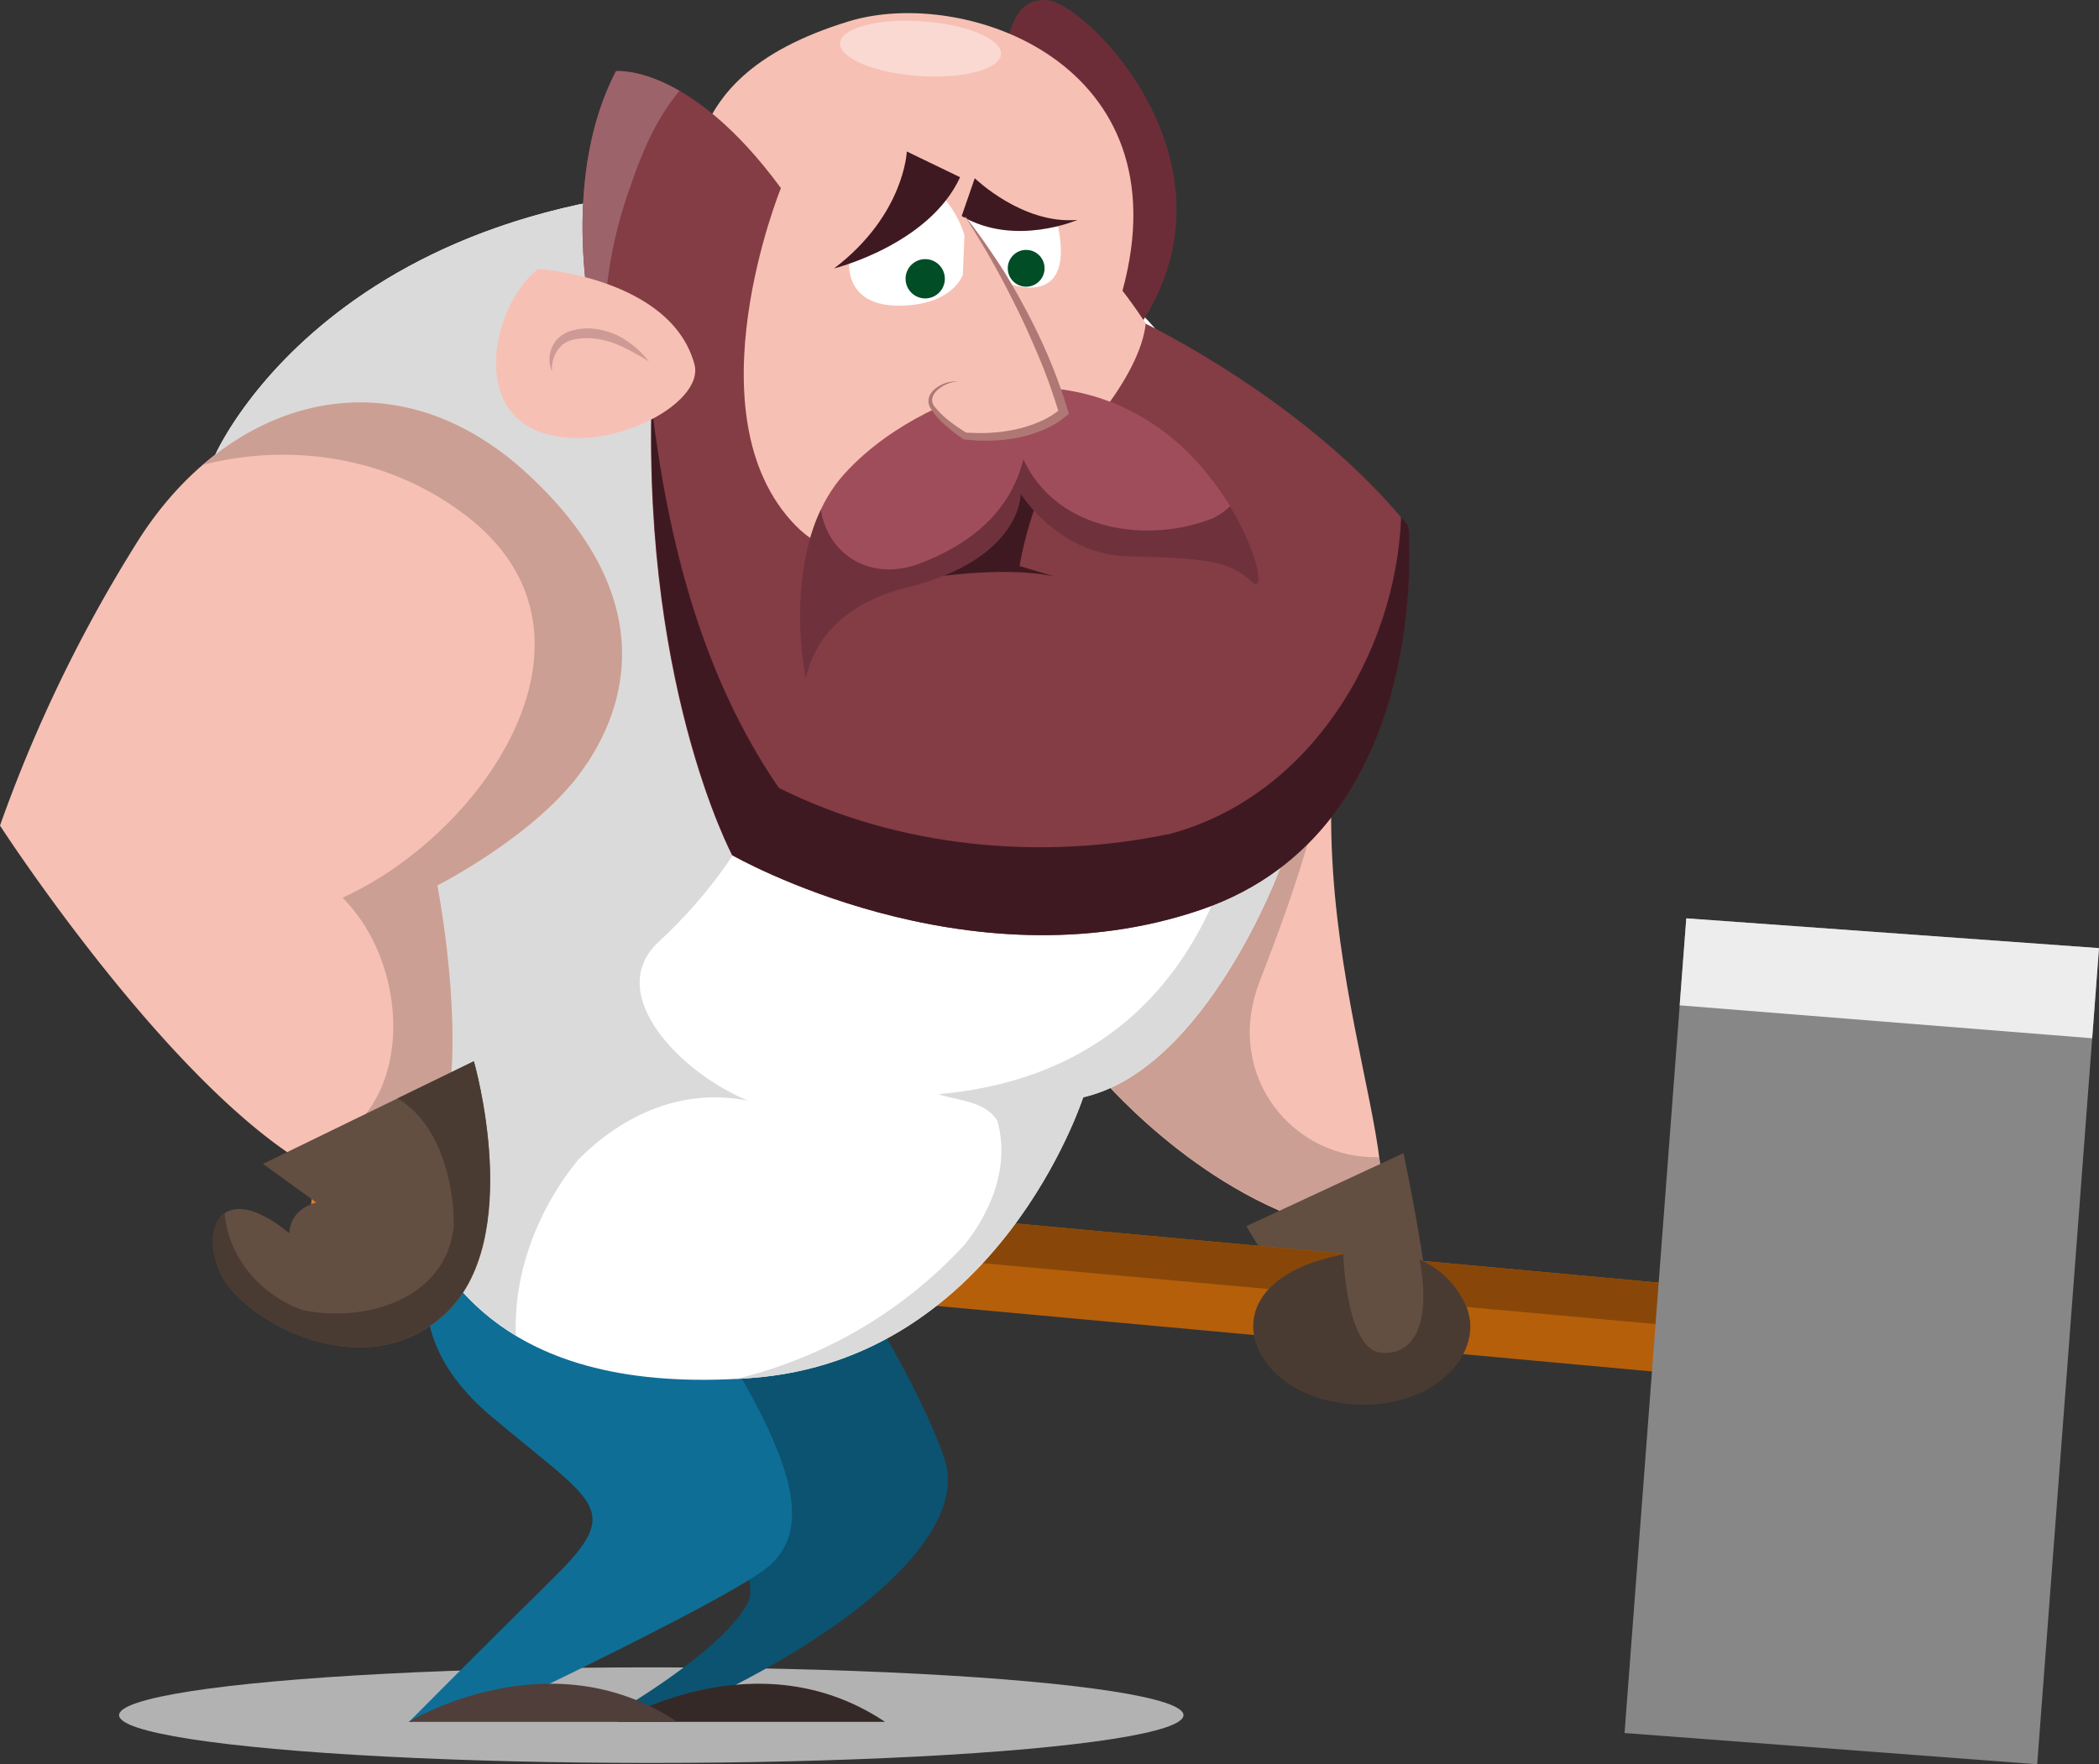 <svg xmlns="http://www.w3.org/2000/svg" viewBox="0 0 320.61 269.48"><rect x="0" y="0" width="320.61" height="269.48" fill="#333333" stroke="none"/><defs><style>.cls-1{isolation:isolate;}.cls-2{fill:#b2b2b2;mix-blend-mode:multiply;}.cls-3{fill:#0b5371;}.cls-4{fill:#352927;}.cls-5{fill:#0f6e96;}.cls-6{fill:#f7c0b4;}.cls-7{fill:#cb9f94;}.cls-8{fill:#634e42;}.cls-9{fill:#b55f0b;}.cls-10{fill:#884708;}.cls-11{fill:#dd7d26;}.cls-12{fill:#878787;}.cls-13{fill:#ededed;}.cls-14{fill:#fff;}.cls-15{fill:#dadada;}.cls-16{fill:#6d2d38;}.cls-17{fill:#843c45;}.cls-18{fill:#9d636a;}.cls-19,.cls-24{fill:#3f1921;}.cls-20{fill:#004d26;}.cls-21{fill:#ce9a95;}.cls-22{fill:#fad9d2;}.cls-23{fill:#a04d5b;}.cls-24{opacity:0.5;}.cls-25{fill:#af7875;}.cls-26{fill:#4a3b32;}.cls-27{fill:#4f3e3a;}</style></defs><title>dice-char-sad</title><g class="cls-1"><g id="Layer_2" data-name="Layer 2"><g id="sad"><ellipse class="cls-2" cx="99.48" cy="261.98" rx="81.29" ry="7.3"/><path class="cls-3" d="M132.15,198.83s8.63,13.73,12.12,24-10.65,24.47-37.14,37.13L93.34,262s16.54-9.37,20.81-17S91.83,207,91.83,207Z"/><path class="cls-4" d="M94.24,263s21.35-13.1,40.94,0Z"/><path class="cls-5" d="M67.46,189.2s-8.66,13.37,7.42,27,20.59,14.06,9.56,24.92-22,21.92-22,21.92l14-2.24s32.4-15.39,40-20.8,5.87-15.28-6.78-35.49S78,176.72,67.46,189.2Z"/><path class="cls-6" d="M167.56,163.91s14.87,18.06,35.06,23.56-3-32,1.23-73.42S152.53,80.68,144,110.66,161.47,158,167.56,163.91Z"/><path class="cls-7" d="M192.32,150.13c5.45-14,10.28-28,11.68-42.52-2-34-51.94-25.26-60,3-8.53,30,17.46,47.35,23.55,53.25,0,0,14.87,18.06,35.06,23.56,7.82,2.13,9.14-2.19,8.07-10.67C197.62,177.18,186.94,164.46,192.32,150.13Z"/><path class="cls-8" d="M190.37,187.29l24-11.15s3.91,18.35,3.92,25.42S204.93,212.28,190.37,187.29Z"/><path class="cls-9" d="M272.87,211.36a1.86,1.86,0,0,0,.34.06c2.14.15,4.1-2.77,4.37-6.52s-1.19-6.79-3.27-7.06v0L51.82,177.38,50.57,191Z"/><path class="cls-10" d="M277.6,204.48c.13-3.5-1.29-6.38-3.29-6.64v0L51.82,177.38,51.21,184Z"/><ellipse class="cls-11" cx="51.42" cy="184.18" rx="6.82" ry="3.9" transform="translate(-135.97 222.31) rotate(-85.9)"/><polygon class="cls-12" points="257.57 140.27 248.14 264.71 311.17 269.48 320.61 144.82 257.57 140.27"/><polygon class="cls-13" points="257.57 140.27 256.56 153.56 319.57 158.59 320.61 144.82 257.57 140.27"/><path class="cls-14" d="M32.88,69.47s20.54-47.24,98.71-40.4S195.53,132.6,195.53,132.6s-11.28,30.7-30.08,35c0,0-12.9,40.12-50.74,42.88S64.44,195,60,175,32.88,69.47,32.88,69.47Z"/><path class="cls-15" d="M88.32,177.13c7-7,16-11,26-9-10-4-22-16-14-24C133.88,113.37,126.59,67,115.73,28.4c-65.13.34-82.85,41.07-82.85,41.07S55.54,155,60,175c2.55,11.45,7.73,22.32,18.8,29C78.39,194.42,82.19,184.62,88.32,177.13Z"/><path class="cls-15" d="M186.18,64.85c11.89,40.66,8.06,97.81-42.86,102.28,3,1,7,1,9,4,2,7-1,14-5,19a69.39,69.39,0,0,1-34.86,20.48c.75,0,1.48-.07,2.25-.13,37.84-2.76,50.74-42.88,50.74-42.88,18.8-4.3,30.08-35,30.08-35S201.08,94.85,186.18,64.85Z"/><path class="cls-16" d="M153.78,8.17s.12-8.89,6.34-8.12,31.18,25.87,13.16,50.86S146.54,20.91,153.78,8.17Z"/><path class="cls-6" d="M129.68,3.25c17.6-5.37,51.3,6.32,41.77,41.16,0,0,14.6,18.16,17.44,39.52s-55.36,38.21-69.2,19.42-11.73-37.59-13-54.93S100.1,12.28,129.68,3.25Z"/><path class="cls-17" d="M90.65,50.47S85.16,28,94.09,10.84c0,0,11.19-1.17,25.19,17.89,0,0-14.14,34.69,2.21,51.51S173.39,64.77,175,49.45c0,0,24.67,11.81,40.1,30.88,0,0,4.16,46.32-31.62,58.6s-71.65-8.3-71.65-8.3-14.44-27-12.15-73.74Z"/><path class="cls-18" d="M96.26,28.56c1.85-5.42,4-10.5,7.54-14.68-5.92-3.42-9.71-3-9.71-3C85.16,28,90.65,50.47,90.65,50.47l1.62,1.15A67.29,67.29,0,0,1,96.26,28.56Z"/><path class="cls-19" d="M215.14,80.33c-.37-.45-.74-.9-1.12-1.34-.84,21.12-14.15,42.65-35.2,48.35-19.69,4.16-41.5,2.19-59.87-7,.94,1.37,1.91,2.72,2.94,4-1-1.33-2-2.68-2.94-4-1.56-.78-3.11-1.6-4.62-2.5,1.51.9,3.06,1.72,4.62,2.5C107.07,103,102,82.34,99.54,62.05c-1,43.54,12.33,68.58,12.33,68.58s35.86,20.59,71.65,8.3S215.14,80.33,215.14,80.33Z"/><path class="cls-6" d="M106.07,55.63c1.69,6.22-14,14.25-24,10.19s-6.68-19.32.14-24.76C82.16,41.06,102.47,42.41,106.07,55.63Z"/><path class="cls-14" d="M147.44,33.09l6.49,10.17s10.83,4.45,7.47-9.63Z"/><path class="cls-14" d="M129.73,39.58s-1.25,7.78,8.86,7.07,11.93-9,5.14-17Z"/><circle class="cls-20" cx="141.32" cy="42.58" r="3"/><circle class="cls-20" cx="156.74" cy="40.98" r="2.81"/><path class="cls-6" d="M84.33,56.76A4.64,4.64,0,0,1,86,51.82a5.52,5.52,0,0,1,1.79-.74,10.29,10.29,0,0,1,6.14.65,19.18,19.18,0,0,1,5.22,3.43"/><path class="cls-21" d="M84.33,56.76a4.6,4.6,0,0,1,.83-5,5,5,0,0,1,2.46-1.33,8.72,8.72,0,0,1,2.69-.25,10.82,10.82,0,0,1,5,1.61,14.29,14.29,0,0,1,3.8,3.41,41.22,41.22,0,0,0-4.34-2.37,13.18,13.18,0,0,0-4.54-1.16,8.67,8.67,0,0,0-2.28.14,4.37,4.37,0,0,0-2,.81A4.88,4.88,0,0,0,84.33,56.76Z"/><ellipse class="cls-22" cx="140.62" cy="7.42" rx="4.18" ry="12.32" transform="translate(123.35 147.18) rotate(-85.98)"/><path class="cls-19" d="M127.4,41s14.5-3.6,19.25-13.93l-8.14-3.93S138.15,32.83,127.4,41Z"/><path class="cls-19" d="M164.57,33.59S155,37.76,146.89,33l2-5.78S156.16,34.32,164.57,33.59Z"/><path class="cls-19" d="M138.57,88.77s13.75-2.62,22.5-.71l-5.34-1.6a56.37,56.37,0,0,1,3.48-11.89c2.44-5.52-7.6-9.88-13-.74A125.39,125.39,0,0,0,138.57,88.77Z"/><path class="cls-23" d="M148.05,60.35c-.15,0-11.32,3.44-19.11,12.07s-7.18,23.16-6.15,29.56-2-7.76,15.72-12.22,17.38-14.42,17.38-14.42,5.58,9.32,16.34,9.64,15.25.43,18.84,3.79-1-13.79-13.5-23-25.6-6.53-29.39-5"/><path class="cls-24" d="M185.32,79.13c-10,4-24,2-29-9-2,8-8,13-16,16-7.76,2.82-14-1.82-14.93-8.31-4,8.4-3.43,19-2.6,24.16,1,6.4-2-7.76,15.72-12.22s17.38-14.42,17.38-14.42,5.58,9.32,16.34,9.64,15.25.43,18.84,3.79c2.3,2.16,1.22-4.18-3.18-11.44A10.77,10.77,0,0,1,185.32,79.13Z"/><path class="cls-6" d="M147.44,33.09s10.25,13.91,15,29.85c0,0-4.65,4.61-15,3.63a20.48,20.48,0,0,1-4.9-4.26c-1.6-2.22,1.81-4.21,3.84-4.08"/><path class="cls-25" d="M147.44,33.09c1.77,2.17,3.35,4.48,4.91,6.82s2.94,4.78,4.27,7.26,2.54,5,3.64,7.61a79.18,79.18,0,0,1,2.86,7.95l.14.45-.32.29a13.51,13.51,0,0,1-3.61,2.2,20,20,0,0,1-3.93,1.2,26.25,26.25,0,0,1-4.05.43c-.67,0-1.35,0-2,0l-2-.17h-.13l-.1-.07a24.07,24.07,0,0,1-2.7-2.1,11.59,11.59,0,0,1-2.28-2.59,2.08,2.08,0,0,1-.18-1.85,3.07,3.07,0,0,1,1.16-1.35,5,5,0,0,1,3.22-.9,5.1,5.1,0,0,0-3,1.18,2.68,2.68,0,0,0-.9,1.23,1.49,1.49,0,0,0,.25,1.35,13,13,0,0,0,2.3,2.26,27,27,0,0,0,2.7,1.86l-.23-.07,2,.07c.65,0,1.3,0,1.94-.06a24.38,24.38,0,0,0,3.82-.52,19.74,19.74,0,0,0,3.63-1.18,12.58,12.58,0,0,0,3.14-1.93l-.19.74c-.85-2.64-1.7-5.27-2.77-7.83s-2.17-5.12-3.39-7.61-2.5-5-3.85-7.41S148.92,35.46,147.44,33.09Z"/><path class="cls-6" d="M21.18,82.44A218.9,218.9,0,0,0,0,126.1s31.37,48.49,54.23,55.15,12.57-46,12.57-46S81,128.05,88.3,118.5s13.13-26.88-7.75-46.13C60,53.37,35,60.76,21.18,82.44Z"/><path class="cls-7" d="M80.55,72.37C64.19,57.28,45.1,58.85,31,71c13-3.33,27.66-1.42,39.32,7.12,25,18,4,49-18,59,10,10,11,30-1,37a19.92,19.92,0,0,1-6.16,2.72,35.18,35.18,0,0,0,9.07,4.4c22.86,6.66,12.57-46,12.57-46S81,128.05,88.3,118.5,101.43,91.62,80.55,72.37Z"/><path class="cls-8" d="M40.16,177.78,72.38,162.1s7.93,27.33-4.44,38.66-30.64,1-34.1-6-.05-14.91,10.36-6.39c0,0-.2-3.48,4.11-4.7Z"/><path class="cls-26" d="M72.38,162.1l-11.67,5.68c6.2,3.6,8.61,12.37,8.61,19.35-1,11-13,15-23,13-5.71-1.9-11.4-7.42-12-14.84-2.25,1.53-2.42,5.64-.53,9.46,3.46,7,21.74,17.35,34.1,6S72.38,162.1,72.38,162.1Z"/><path class="cls-26" d="M203.37,192c8.07-2,16.28-.88,20.28,6.85s-5.28,17.63-19.31,15.38S184.58,196.57,203.37,192Z"/><path class="cls-8" d="M205.11,190.13s.18,16.08,5.9,16.5,7.71-5.85,5.55-15.51"/><path class="cls-27" d="M62.44,263s21.36-13.1,41,0Z"/></g></g></g></svg>